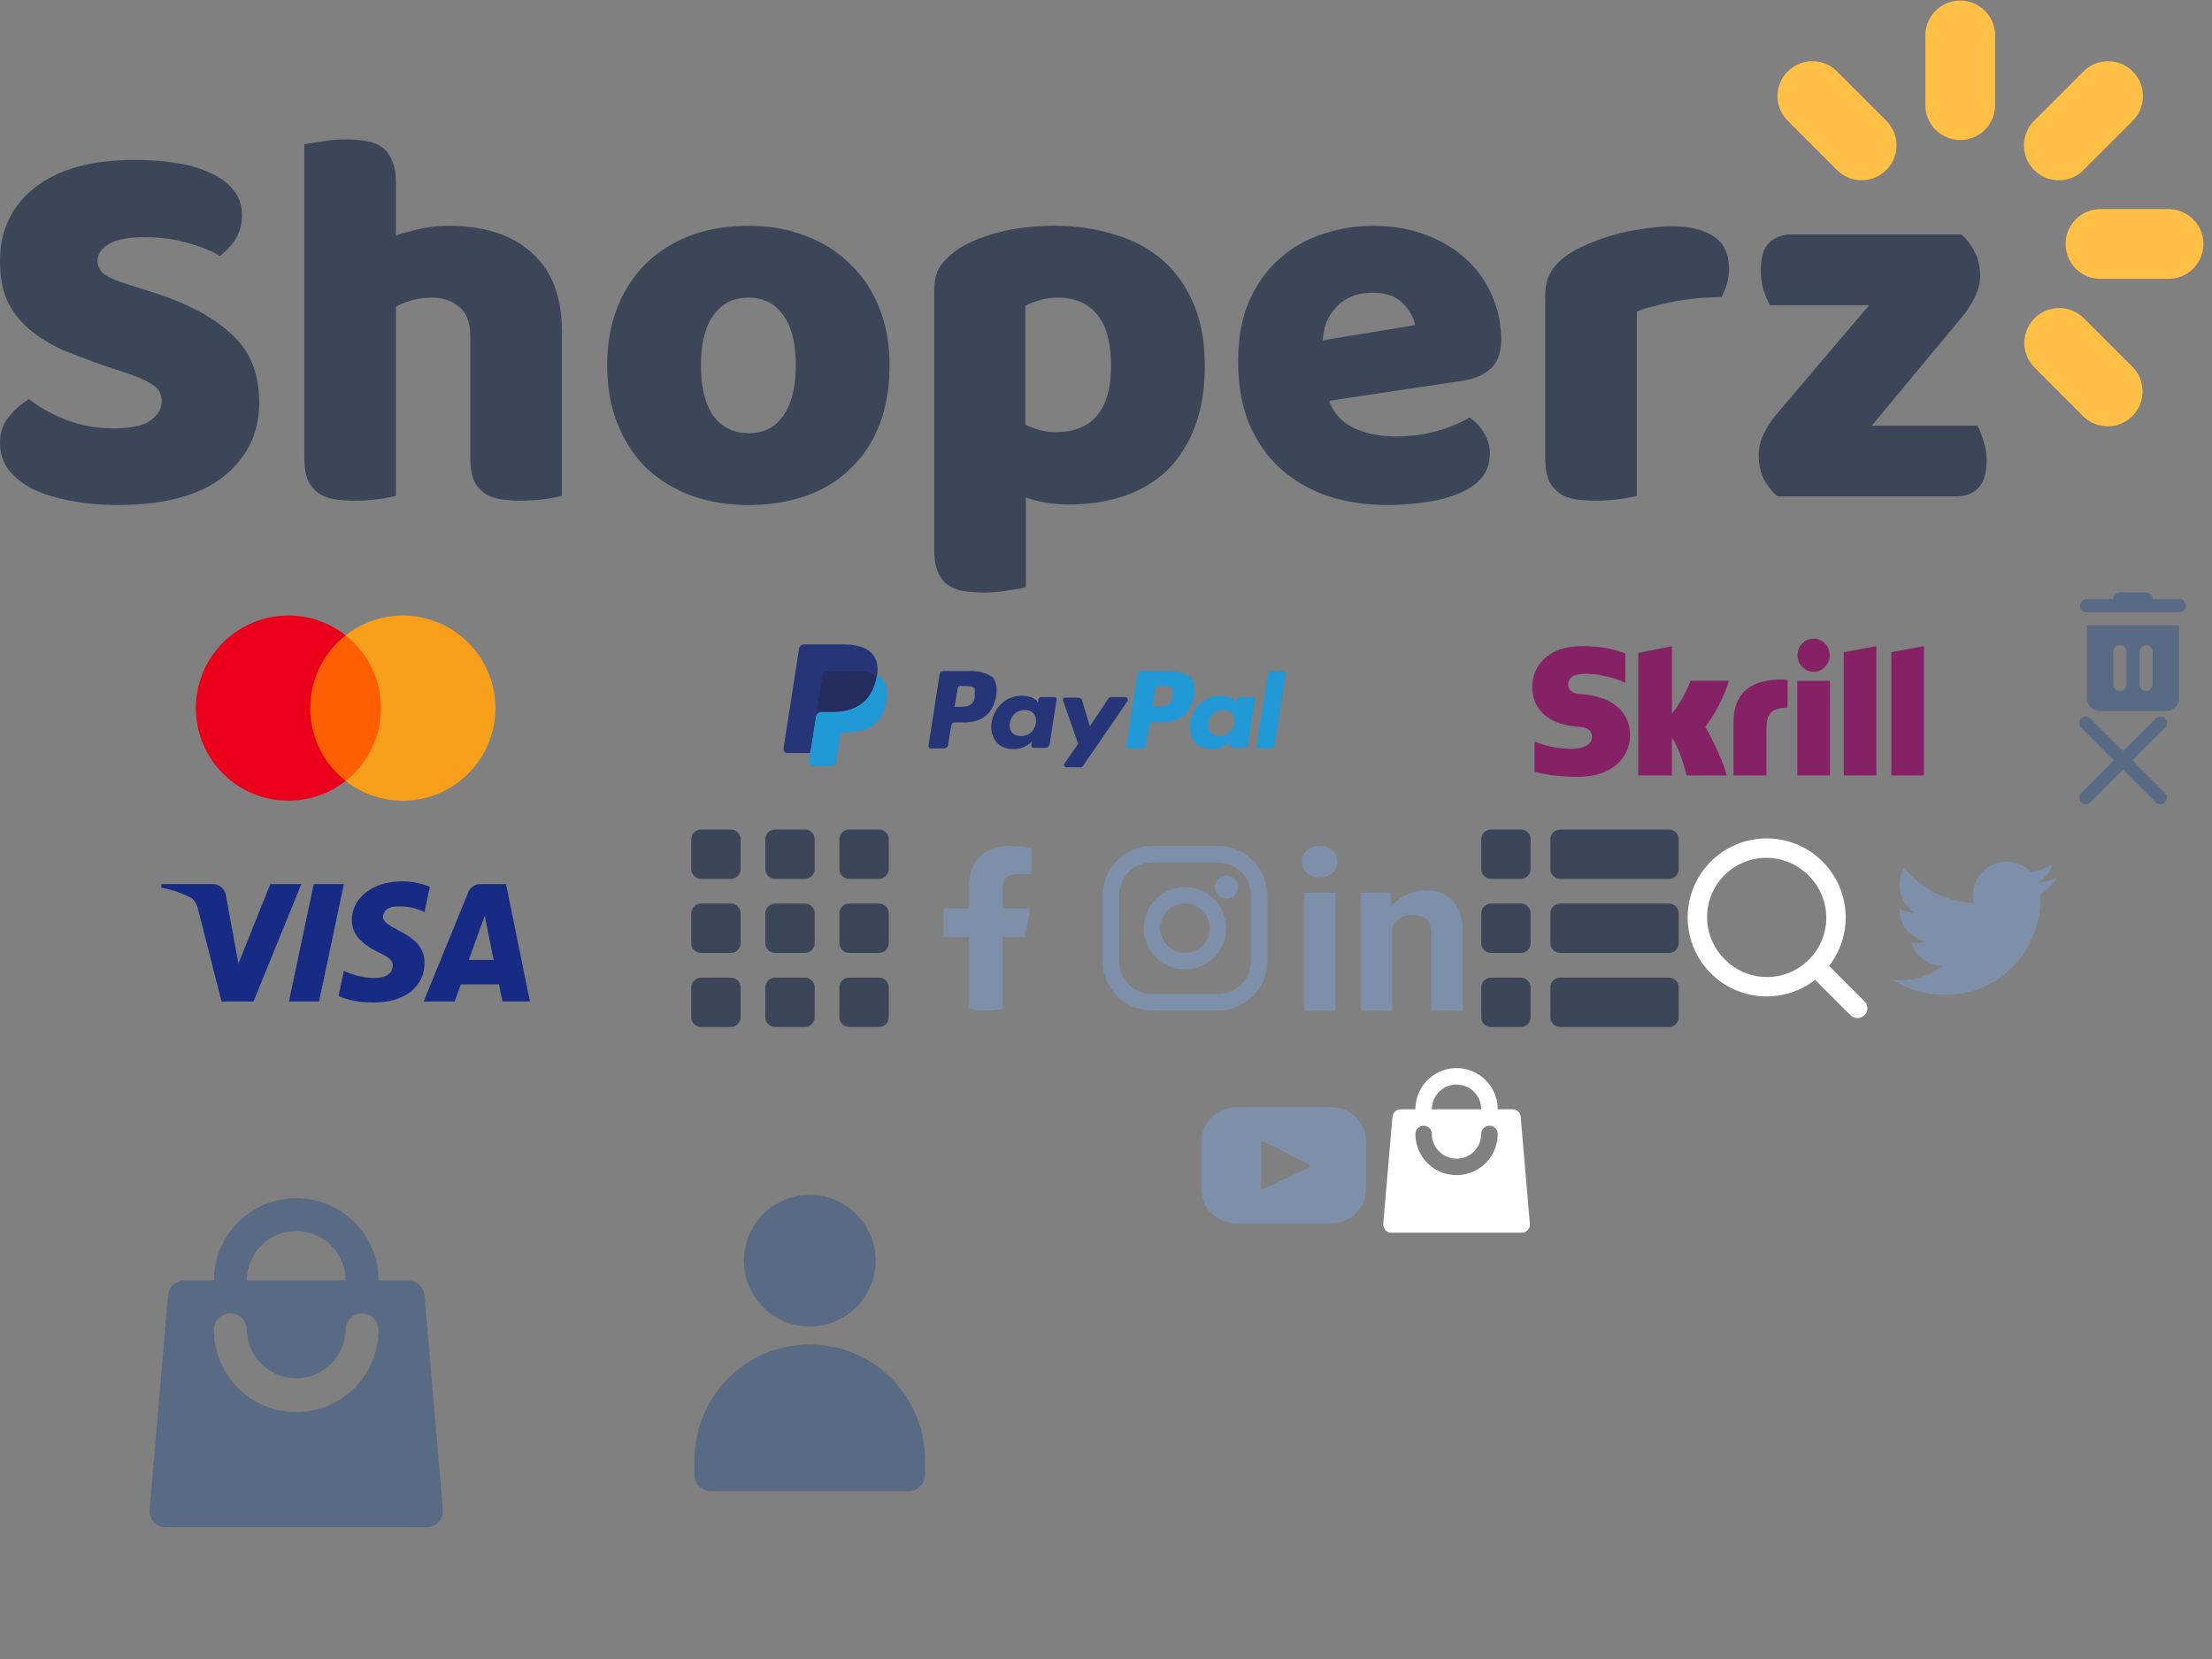 <?xml version="1.0" encoding="utf-8"?><svg width="224" height="168" viewBox="0 0 224 168" xmlns="http://www.w3.org/2000/svg" xmlns:xlink="http://www.w3.org/1999/xlink"><rect x="0" y="0" width="224" height="168" fill="#808080" stroke="none"/><svg width="15" height="17" viewBox="0 0 18 20" fill="none" id="add-to-cart" x="140" y="108" xmlns="http://www.w3.org/2000/svg"><path fill-rule="evenodd" clip-rule="evenodd" d="M2.204 5h1.797a5 5 0 1 1 10 0h1.796a1 1 0 0 1 .996.915l1.114 13A1 1 0 0 1 16.912 20H1.09a1 1 0 0 1-.996-1.085l1.114-13A1 1 0 0 1 2.204 5Zm6.797-3a3 3 0 0 1 3 3H6a3 3 0 0 1 3-3ZM6 8a3 3 0 1 0 6 0 1 1 0 0 1 2 0A5 5 0 1 1 4 8a1 1 0 0 1 2 0Z" fill="#fff"/></svg><svg width="20" height="20" fill="none" viewBox="0 0 20 20" id="card-view" x="70" y="84" xmlns="http://www.w3.org/2000/svg"><path fill-rule="evenodd" clip-rule="evenodd" d="M0 1a1 1 0 0 1 1-1h3a1 1 0 0 1 1 1v3a1 1 0 0 1-1 1H1a1 1 0 0 1-1-1V1Zm0 7.5a1 1 0 0 1 1-1h3a1 1 0 0 1 1 1v3a1 1 0 0 1-1 1H1a1 1 0 0 1-1-1v-3ZM1 15a1 1 0 0 0-1 1v3a1 1 0 0 0 1 1h3a1 1 0 0 0 1-1v-3a1 1 0 0 0-1-1H1ZM15 1a1 1 0 0 1 1-1h3a1 1 0 0 1 1 1v3a1 1 0 0 1-1 1h-3a1 1 0 0 1-1-1V1Zm1 6.5a1 1 0 0 0-1 1v3a1 1 0 0 0 1 1h3a1 1 0 0 0 1-1v-3a1 1 0 0 0-1-1h-3ZM15 16a1 1 0 0 1 1-1h3a1 1 0 0 1 1 1v3a1 1 0 0 1-1 1h-3a1 1 0 0 1-1-1v-3ZM8.5 0a1 1 0 0 0-1 1v3a1 1 0 0 0 1 1h3a1 1 0 0 0 1-1V1a1 1 0 0 0-1-1h-3Zm-1 8.5a1 1 0 0 1 1-1h3a1 1 0 0 1 1 1v3a1 1 0 0 1-1 1h-3a1 1 0 0 1-1-1v-3Zm1 6.5a1 1 0 0 0-1 1v3a1 1 0 0 0 1 1h3a1 1 0 0 0 1-1v-3a1 1 0 0 0-1-1h-3Z" fill="#3B4758"/></svg><svg width="60" height="60" viewBox="0 0 30 30" fill="none" id="cart" y="108" xmlns="http://www.w3.org/2000/svg"><path fill-rule="evenodd" clip-rule="evenodd" d="M10.832 10.834H9.336a.833.833 0 0 0-.83.762l-.929 10.833a.833.833 0 0 0 .83.905h13.185a.833.833 0 0 0 .83-.905l-.928-10.833a.833.833 0 0 0-.83-.762h-1.498a4.167 4.167 0 1 0-8.334 0Zm1.667 0h5a2.5 2.5 0 1 0-5 0Zm2.499 6.666a4.167 4.167 0 0 0 4.168-4.166.833.833 0 1 0-1.667 0h-.001a2.5 2.5 0 0 1-4.999 0 .833.833 0 1 0-1.667 0v-.075.075a4.167 4.167 0 0 0 4.166 4.166Z" fill="#586A84"/></svg><svg width="12" height="12" fill="none" viewBox="0 0 12 12" id="delete" x="210" y="60" xmlns="http://www.w3.org/2000/svg"><path fill-rule="evenodd" clip-rule="evenodd" d="M10.667.667H8A.667.667 0 0 0 7.333 0H4.667A.667.667 0 0 0 4 .667H1.334a.667.667 0 1 0 0 1.333h9.333a.667.667 0 1 0 0-1.333ZM1.334 3.333h9.333v7.334c0 .736-.597 1.333-1.333 1.333H2.667a1.333 1.333 0 0 1-1.333-1.333V3.333Zm3.332 2A.667.667 0 0 0 4 6v3.333a.667.667 0 0 0 1.333 0V6a.667.667 0 0 0-.667-.667Zm2.667 0A.667.667 0 0 0 6.666 6v3.333a.667.667 0 0 0 1.333 0V6a.667.667 0 0 0-.666-.667Z" fill="#586A84"/></svg><svg width="10" height="10" fill="none" viewBox="0 0 10 10" id="delete-cross" x="210" y="72" xmlns="http://www.w3.org/2000/svg"><path d="M.566 1.302c.016.146.08.287.191.398l3.3 3.3-3.3 3.3a.666.666 0 1 0 .943.943l3.3-3.3 3.3 3.3a.666.666 0 1 0 .942-.943L5.942 5l3.3-3.3A.666.666 0 1 0 8.3.757L5 4.057 1.7.757a.666.666 0 0 0-1.134.545Z" fill="#586A84"/></svg><svg width="20" height="20" fill="none" viewBox="0 0 20 20" id="facebook-logo" x="90" y="84" xmlns="http://www.w3.org/2000/svg"><path d="m13.83 10.88.466-2.899h-2.743V5.963c0-.829.31-1.45 1.553-1.45h1.345v-2.64c-.724-.103-1.552-.206-2.277-.206-2.38 0-4.037 1.449-4.037 4.037V7.98H5.549v2.899h2.588v7.298a9.532 9.532 0 0 0 3.416 0V10.88h2.277Z" fill="#7D8FA9"/></svg><svg width="20" height="20" fill="none" viewBox="0 0 20 20" id="instagram-logo" x="110" y="84" xmlns="http://www.w3.org/2000/svg"><path fill-rule="evenodd" clip-rule="evenodd" d="M13.333 3.333H6.666a3.333 3.333 0 0 0-3.333 3.334v6.666a3.333 3.333 0 0 0 3.333 3.334h6.667a3.333 3.333 0 0 0 3.333-3.334V6.667a3.333 3.333 0 0 0-3.333-3.334ZM6.666 1.667a5 5 0 0 0-5 5v6.666a5 5 0 0 0 5 5h6.667a5 5 0 0 0 5-5V6.667a5 5 0 0 0-5-5H6.666ZM9.999 12.5a2.5 2.5 0 1 0 0-5 2.5 2.5 0 0 0 0 5Zm0 1.667a4.167 4.167 0 1 0 0-8.334 4.167 4.167 0 0 0 0 8.334ZM14.166 7a1.167 1.167 0 1 0 0-2.333 1.167 1.167 0 0 0 0 2.333Z" fill="#7D8FA9"/></svg><svg width="20" height="20" fill="none" viewBox="0 0 20 20" id="linkedin-logo" x="130" y="84" xmlns="http://www.w3.org/2000/svg"><path d="M5.25 6.383v11.95H2.058V6.383H5.25ZM1.86 3.268c0-.464.161-.847.485-1.148.324-.302.759-.453 1.304-.453.537 0 .968.15 1.292.453.331.301.497.684.497 1.148 0 .464-.166.847-.497 1.149-.324.302-.755.453-1.292.453-.545 0-.98-.151-1.304-.453a1.502 1.502 0 0 1-.486-1.149ZM10.993 8.934v9.4h-3.18V6.382h2.982l.198 2.551Zm-.463 3.005h-.862c0-.884.114-1.68.343-2.386.228-.714.548-1.322.96-1.823a4.128 4.128 0 0 1 1.47-1.16c.574-.272 1.214-.408 1.921-.408.56 0 1.072.081 1.535.243.464.162.862.42 1.193.773.339.354.597.821.773 1.403.184.582.277 1.292.277 2.132v7.62h-3.204v-7.632c0-.53-.073-.942-.22-1.237a1.24 1.24 0 0 0-.652-.618c-.28-.125-.626-.188-1.038-.188-.427 0-.8.085-1.116.254-.31.17-.567.405-.773.707-.199.295-.35.64-.453 1.038a5.091 5.091 0 0 0-.154 1.281Z" fill="#7D8FA9"/></svg><svg width="70" height="24" fill="none" viewBox="0 0 70 24" id="mastercard-logo" y="60" xmlns="http://www.w3.org/2000/svg"><path d="M39.102 4.337H30.9v14.74h8.202V4.337Z" fill="#FF5F00"/><path d="M31.42 11.707A9.357 9.357 0 0 1 35 4.337a9.374 9.374 0 1 0 0 14.74 9.357 9.357 0 0 1-3.58-7.37Z" fill="#EB001B"/><path d="M50.167 11.707a9.372 9.372 0 0 1-15.166 7.37 9.374 9.374 0 0 0 0-14.74 9.374 9.374 0 0 1 15.166 7.37Z" fill="#F79E1B"/></svg><svg width="70" height="24" fill="none" viewBox="0 0 70 24" id="paypal-logo" x="70" y="60" xmlns="http://www.w3.org/2000/svg"><path d="M28.706 10.587c-.132.988-.923.988-1.648.988h-.395l.33-1.91c0-.132.131-.198.263-.198h.198c.527 0 .988 0 1.252.263v.857Zm-.33-2.636h-2.833c-.198 0-.33.132-.395.33l-1.12 7.248c0 .132.065.263.263.263h1.318c.197 0 .33-.131.395-.33l.33-1.976c0-.197.197-.33.395-.33h.922c1.845 0 2.9-.922 3.229-2.7.132-.791 0-1.384-.33-1.846-.527-.395-1.252-.659-2.174-.659ZM34.9 13.223c-.132.79-.725 1.317-1.516 1.317-.395 0-.725-.131-.922-.395-.198-.263-.264-.593-.198-.922.132-.791.725-1.318 1.515-1.318.396 0 .725.132.923.395.132.198.263.527.198.923Zm1.844-2.636h-1.317c-.132 0-.198.066-.264.198l-.066.395-.066-.132c-.263-.395-.922-.593-1.581-.593-1.516 0-2.768 1.12-3.031 2.702-.132.79.066 1.515.527 2.042.395.462.988.66 1.713.66 1.186 0 1.845-.791 1.845-.791l-.066.395c0 .132.066.264.264.264h1.186c.198 0 .33-.132.395-.33l.725-4.612c0-.066-.066-.198-.264-.198ZM43.925 10.587h-1.383a.362.362 0 0 0-.33.198l-1.845 2.767-.79-2.636c-.066-.197-.198-.263-.396-.263h-1.317c-.132 0-.264.132-.198.33l1.515 4.348-1.383 1.977c-.132.131 0 .395.197.395h1.384a.362.362 0 0 0 .33-.198l4.48-6.523c.066-.197-.066-.395-.264-.395Z" fill="#263577"/><path d="M48.737 10.587c-.132.988-.923.988-1.648.988h-.395l.33-1.91c0-.132.131-.198.263-.198h.198c.527 0 .988 0 1.252.263.066.264.066.527 0 .857Zm-.33-2.636h-2.833c-.198 0-.33.132-.395.33l-1.12 7.248c0 .132.066.263.263.263h1.45c.132 0 .263-.066.263-.263l.33-2.043c0-.197.197-.33.395-.33h.922c1.845 0 2.9-.922 3.23-2.7.13-.791 0-1.384-.33-1.846-.462-.395-1.186-.659-2.175-.659ZM54.995 13.223c-.132.79-.725 1.317-1.515 1.317-.396 0-.725-.131-.923-.395-.197-.263-.263-.593-.197-.922.131-.791.724-1.318 1.515-1.318.395 0 .725.132.922.395.132.198.264.527.198.923Zm1.845-2.636h-1.318c-.131 0-.197.066-.263.198l-.066.395-.066-.132c-.264-.395-.922-.593-1.581-.593-1.516 0-2.768 1.12-3.031 2.702-.132.79.066 1.515.527 2.042.395.462.988.66 1.713.66 1.186 0 1.845-.791 1.845-.791l-.066.395c0 .132.066.264.264.264h1.185c.198 0 .33-.132.396-.33l.725-4.612c0-.066-.132-.198-.264-.198ZM58.422 8.15l-1.186 7.379c0 .132.066.263.264.263h1.186c.198 0 .33-.131.395-.33l1.12-7.247c0-.132-.066-.264-.263-.264H58.62c-.066 0-.132.132-.198.198Z" fill="#2199D6"/><path d="m12.298 17.176.198-1.384H9.729l1.58-10.08s0-.067.067-.067h3.953c1.252 0 2.174.264 2.636.79.197.264.33.528.395.792.066.33.066.659 0 1.12v.263l.198.132c.197.066.33.198.46.33.199.197.33.46.33.79.066.33.066.725-.066 1.186-.131.527-.263.923-.46 1.318-.198.33-.462.593-.726.857-.263.197-.658.329-.988.46-.395.067-.79.133-1.252.133h-.33c-.197 0-.394.065-.592.197-.132.132-.264.33-.33.527v.132l-.395 2.438v.132h-1.911v-.066Z" fill="#263577"/><path d="M18.823 8.347c0 .066 0 .131-.066.197-.527 2.636-2.24 3.492-4.48 3.492h-1.12c-.264 0-.528.198-.528.462l-.593 3.69-.132 1.054c0 .197.132.33.264.33h2.042c.264 0 .462-.198.462-.396v-.132l.395-2.372v-.132c.066-.263.264-.395.461-.395h.33c1.976 0 3.492-.79 3.887-3.097.198-.988.066-1.779-.395-2.306-.132-.132-.33-.264-.527-.395Z" fill="#2199D6"/><path d="M18.295 8.15c-.066 0-.131-.067-.263-.067-.066 0-.198-.066-.264-.066-.33-.066-.659-.066-.988-.066h-3.031c-.066 0-.132 0-.198.066-.131.066-.263.198-.263.33l-.66 4.085v.132c.067-.264.264-.462.528-.462h1.12c2.24 0 3.954-.922 4.48-3.492 0-.066 0-.131.067-.197l-.396-.198a.204.204 0 0 0-.132-.066Z" fill="#252C5E"/><path d="M13.287 8.347c0-.132.132-.264.264-.33.066 0 .132-.066.198-.066h3.03c.33 0 .725 0 .989.066.066 0 .197 0 .263.066.066 0 .132.066.264.066.066 0 .066 0 .132.066l.395.198c.132-.989 0-1.648-.527-2.24-.593-.66-1.647-.923-2.965-.923h-3.888c-.263 0-.527.198-.527.461L9.334 15.858c0 .198.132.395.33.395h2.371l.594-3.821.658-4.085Z" fill="#263577"/></svg><svg width="60" height="60" viewBox="0 -6 20 30" fill="none" id="profile" x="60" y="108" xmlns="http://www.w3.org/2000/svg"><path d="M9.334 3.833a3.333 3.333 0 1 1-6.667 0 3.333 3.333 0 0 1 6.667 0ZM.167 13.833a5.834 5.834 0 0 1 11.667 0v.834c0 .46-.373.833-.834.833H1a.833.833 0 0 1-.833-.833v-.834Z" fill="#586A84"/></svg><svg width="20" height="20" fill="none" viewBox="0 0 20 20" id="row-view" x="150" y="84" xmlns="http://www.w3.org/2000/svg"><path fill-rule="evenodd" clip-rule="evenodd" d="M1 0a1 1 0 0 0-1 1v3a1 1 0 0 0 1 1h3a1 1 0 0 0 1-1V1a1 1 0 0 0-1-1H1Zm0 7.5a1 1 0 0 0-1 1v3a1 1 0 0 0 1 1h3a1 1 0 0 0 1-1v-3a1 1 0 0 0-1-1H1ZM0 16a1 1 0 0 1 1-1h3a1 1 0 0 1 1 1v3a1 1 0 0 1-1 1H1a1 1 0 0 1-1-1v-3ZM8 0a1 1 0 0 0-1 1v3a1 1 0 0 0 1 1h11a1 1 0 0 0 1-1V1a1 1 0 0 0-1-1H8ZM7 8.5a1 1 0 0 1 1-1h11a1 1 0 0 1 1 1v3a1 1 0 0 1-1 1H8a1 1 0 0 1-1-1v-3ZM8 15a1 1 0 0 0-1 1v3a1 1 0 0 0 1 1h11a1 1 0 0 0 1-1v-3a1 1 0 0 0-1-1H8Z" fill="#3B4758"/></svg><svg width="20" height="20" fill="none" viewBox="0 0 20 20" id="search" x="170" y="84" xmlns="http://www.w3.org/2000/svg"><path fill-rule="evenodd" clip-rule="evenodd" d="M13.81 15.223a8 8 0 1 1 1.414-1.414l3.58 3.58a.997.997 0 0 1 0 1.414 1 1 0 0 1-1.414 0l-3.58-3.58Zm-.663-10.562a6 6 0 1 1-8.485 8.485 6 6 0 1 1 8.485-8.485Z" fill="#fff"/></svg><svg width="224" height="60" fill="none" viewBox="0 0 224 60" id="shoperz-logo" xmlns="http://www.w3.org/2000/svg"><path d="M10.75 37.086a70.7 70.7 0 0 1-4.365-1.64C5.075 34.862 3.947 34.17 3 33.368a8.913 8.913 0 0 1-2.237-2.844C.254 29.394 0 28.026 0 26.422c0-3.099 1.182-5.578 3.547-7.437 2.401-1.86 5.748-2.79 10.041-2.79 1.565 0 3.02.11 4.366.329 1.346.219 2.492.565 3.438 1.039.982.437 1.746 1.02 2.292 1.75.545.693.818 1.513.818 2.46 0 .949-.218 1.77-.655 2.462a7.016 7.016 0 0 1-1.582 1.695c-.8-.51-1.874-.948-3.22-1.312-1.346-.401-2.82-.602-4.42-.602-1.637 0-2.838.237-3.602.71-.764.438-1.146 1.004-1.146 1.696 0 .547.237 1.003.71 1.367.473.328 1.182.638 2.128.93l2.892.93c3.42 1.093 6.04 2.497 7.858 4.21 1.856 1.678 2.784 3.975 2.784 6.891 0 3.1-1.22 5.615-3.657 7.547-2.437 1.896-6.02 2.844-10.75 2.844-1.674 0-3.238-.146-4.693-.438-1.42-.255-2.674-.638-3.766-1.148-1.055-.547-1.891-1.203-2.51-1.969C.291 46.784 0 45.873 0 44.852c0-1.057.31-1.95.928-2.68.618-.765 1.291-1.349 2.019-1.75 1.018.802 2.255 1.495 3.71 2.078 1.492.584 3.111.875 4.857.875 1.783 0 3.038-.273 3.766-.82.727-.547 1.091-1.185 1.091-1.914 0-.73-.29-1.276-.873-1.64-.582-.402-1.4-.785-2.456-1.15l-2.292-.765ZM56.905 50.211c-.364.11-.946.219-1.746.328-.764.11-1.564.164-2.401.164-.8 0-1.528-.054-2.183-.164-.618-.11-1.146-.328-1.583-.656a3.4 3.4 0 0 1-1.036-1.313c-.219-.583-.328-1.33-.328-2.242v-12.14c0-1.495-.382-2.534-1.146-3.117-.727-.62-1.637-.93-2.728-.93a7.7 7.7 0 0 0-2.074.273c-.655.183-1.182.401-1.583.657v19.14c-.363.11-.945.219-1.746.328-.764.11-1.564.164-2.4.164-.801 0-1.529-.054-2.184-.164-.618-.11-1.146-.328-1.582-.656a3.4 3.4 0 0 1-1.037-1.313c-.218-.583-.328-1.33-.328-2.242V14.61c.4-.073.983-.164 1.747-.274.8-.145 1.6-.218 2.4-.218.801 0 1.51.054 2.13.164.654.11 1.2.328 1.636.656.437.328.764.784.983 1.367.254.547.381 1.276.381 2.188v5.359c.473-.182 1.183-.383 2.129-.602.982-.255 2.055-.382 3.22-.382 3.601 0 6.402.911 8.403 2.734 2.038 1.786 3.056 4.466 3.056 8.039v16.57ZM90.082 36.977c0 2.26-.345 4.284-1.037 6.07-.691 1.75-1.673 3.227-2.947 4.43-1.236 1.203-2.728 2.114-4.474 2.734-1.747.62-3.693.93-5.84.93-2.146 0-4.092-.328-5.839-.985-1.746-.656-3.255-1.585-4.529-2.789-1.237-1.24-2.2-2.734-2.892-4.484-.691-1.75-1.037-3.719-1.037-5.906 0-2.151.346-4.102 1.037-5.852s1.655-3.226 2.892-4.43c1.273-1.239 2.783-2.187 4.53-2.843 1.746-.656 3.692-.984 5.839-.984 2.146 0 4.092.346 5.839 1.039 1.746.656 3.238 1.604 4.474 2.843 1.274 1.203 2.256 2.68 2.947 4.43.692 1.75 1.037 3.682 1.037 5.797Zm-19.1 0c0 2.224.419 3.937 1.255 5.14.874 1.167 2.074 1.75 3.602 1.75s2.692-.601 3.493-1.804c.836-1.203 1.255-2.899 1.255-5.086 0-2.188-.419-3.865-1.255-5.031-.837-1.204-2.02-1.805-3.547-1.805-1.528 0-2.71.602-3.547 1.805-.837 1.166-1.256 2.843-1.256 5.03ZM106.777 22.868c2.183 0 4.202.291 6.058.875 1.891.546 3.51 1.403 4.856 2.57 1.347 1.167 2.402 2.643 3.166 4.43.764 1.75 1.146 3.846 1.146 6.289 0 2.333-.328 4.375-.983 6.124-.655 1.75-1.582 3.227-2.783 4.43-1.2 1.167-2.656 2.042-4.365 2.625-1.674.583-3.548.875-5.621.875-1.565 0-3.02-.237-4.366-.71v9.077c-.364.11-.946.219-1.746.328-.801.146-1.619.219-2.456.219-.8 0-1.528-.055-2.183-.164-.618-.11-1.146-.328-1.582-.656-.437-.328-.764-.784-.983-1.367-.218-.547-.327-1.277-.327-2.188v-26.25c0-.984.2-1.786.6-2.406.437-.62 1.019-1.185 1.747-1.695 1.127-.73 2.528-1.313 4.202-1.75 1.673-.438 3.547-.656 5.62-.656Zm.109 20.89c3.748 0 5.621-2.242 5.621-6.727 0-2.333-.473-4.065-1.419-5.195-.909-1.13-2.237-1.695-3.983-1.695-.691 0-1.31.091-1.856.273a6.434 6.434 0 0 0-1.419.547v12.031c.437.22.91.401 1.419.547.51.146 1.055.219 1.637.219ZM140.554 51.14c-2.146 0-4.147-.29-6.002-.874-1.819-.62-3.42-1.532-4.803-2.735-1.346-1.203-2.419-2.716-3.219-4.539-.764-1.822-1.146-3.955-1.146-6.398 0-2.406.382-4.466 1.146-6.18.8-1.75 1.837-3.172 3.11-4.265a11.793 11.793 0 0 1 4.366-2.461 15.746 15.746 0 0 1 5.02-.82c1.929 0 3.675.291 5.239.875 1.601.583 2.965 1.385 4.093 2.406a10.251 10.251 0 0 1 2.674 3.664c.655 1.422.982 2.971.982 4.648 0 1.24-.345 2.188-1.037 2.844-.691.656-1.655 1.075-2.892 1.258l-13.479 2.023c.4 1.203 1.219 2.115 2.456 2.735 1.237.583 2.656.875 4.256.875 1.492 0 2.893-.183 4.202-.547 1.346-.401 2.438-.857 3.275-1.367.582.364 1.073.874 1.473 1.53.4.657.6 1.35.6 2.079 0 1.64-.764 2.862-2.292 3.664-1.164.62-2.474 1.039-3.929 1.258a27.6 27.6 0 0 1-4.093.328Zm-1.528-21.491c-.873 0-1.637.146-2.292.437a4.459 4.459 0 0 0-1.528 1.149c-.4.437-.709.948-.927 1.53a6.686 6.686 0 0 0-.328 1.696l9.332-1.531c-.109-.73-.509-1.458-1.201-2.188-.691-.729-1.709-1.093-3.056-1.093ZM165.757 50.211c-.364.11-.946.219-1.747.328-.764.11-1.564.164-2.401.164-.8 0-1.528-.054-2.183-.164-.618-.11-1.145-.328-1.582-.656a3.4 3.4 0 0 1-1.037-1.313c-.218-.583-.327-1.33-.327-2.242V29.922c0-.838.145-1.55.436-2.133a5.301 5.301 0 0 1 1.365-1.64c.582-.474 1.291-.893 2.128-1.258a20.94 20.94 0 0 1 5.839-1.695 18.556 18.556 0 0 1 3.165-.274c1.746 0 3.129.347 4.147 1.04 1.019.656 1.528 1.75 1.528 3.28 0 .511-.072 1.021-.218 1.532a7.078 7.078 0 0 1-.546 1.312c-.764 0-1.546.037-2.346.11-.801.073-1.583.182-2.347.328-.764.146-1.491.31-2.183.492a8.415 8.415 0 0 0-1.691.547V50.21ZM180.003 50.266a6.24 6.24 0 0 1-1.419-1.805c-.327-.693-.491-1.477-.491-2.352 0-.729.164-1.44.491-2.132.364-.73.801-1.404 1.31-2.024l9.386-11.046h-10.041a10.679 10.679 0 0 1-.655-1.532 7.156 7.156 0 0 1-.273-2.023c0-1.276.273-2.188.819-2.734.582-.584 1.346-.875 2.292-.875h17.19a5.516 5.516 0 0 1 1.364 1.804c.364.693.546 1.477.546 2.352 0 .729-.182 1.458-.546 2.187a9.507 9.507 0 0 1-1.255 1.969l-9.168 11.047h10.696c.218.4.418.911.6 1.531.218.62.327 1.294.327 2.023 0 1.276-.291 2.206-.873 2.79-.545.546-1.291.82-2.237.82h-18.063Z" fill="#3B4758"/><path d="M194.975 3.53a3.53 3.53 0 0 1 7.059 0v7.058a3.53 3.53 0 1 1-7.059 0V3.53ZM181.034 12.228a3.529 3.529 0 1 1 4.991-4.991l4.991 4.99a3.529 3.529 0 1 1-4.991 4.991l-4.991-4.99ZM205.991 37.184a3.53 3.53 0 0 1 4.992-4.991l4.991 4.991a3.53 3.53 0 0 1-4.991 4.992l-4.992-4.992ZM212.622 28.235a3.53 3.53 0 0 1 0-7.058h7.059a3.53 3.53 0 0 1 0 7.058h-7.059ZM210.982 17.219a3.529 3.529 0 1 1-4.991-4.991l4.991-4.992a3.529 3.529 0 1 1 4.991 4.992l-4.991 4.991Z" fill="#FFC045"/></svg><svg width="70" height="24" fill="none" viewBox="0 0 70 24" id="skrill-logo" x="140" y="60" xmlns="http://www.w3.org/2000/svg"><path d="M42.032 6.35c0-.93.729-1.683 1.627-1.683.9 0 1.628.753 1.628 1.682 0 .93-.729 1.682-1.628 1.682-.898 0-1.627-.752-1.627-1.682ZM46.71 6.043l3.3-.61v13.093h-3.3V6.043ZM51.53 6.043v12.483h3.303V5.432l-3.303.61ZM42.009 8.95v9.576h3.302V8.95h-3.302ZM35.546 13.139c0-2.813 1.55-4.229 4.6-4.33 0 0 .551-.022.877.05v2.799c-1.934.069-2.148.79-2.148 2.474v4.394h-3.33V13.14ZM31.172 8.983c-.119.321-.657 1.78-1.864 3.29v-6.84l-3.407.696v12.397h3.407v-3.832c.987 1.53 1.474 3.832 1.474 3.832h4.081c-.403-1.734-2.169-4.931-2.169-4.931 1.585-2.078 2.28-4.29 2.392-4.657h-3.897l-.017.045ZM18.803 9.312c0 .899.966.964 1.383.992 3.06.212 4.884 1.76 4.884 4.142 0 2.101-1.63 4.22-5.268 4.22-1.687 0-3.127-.17-4.403-.518V15.09c.852.363 2.257.743 3.703.743 1.32 0 2.106-.452 2.106-1.219 0-.925-.952-.986-1.317-1.009h-.004c-4.262-.3-4.721-2.905-4.721-4.011 0-1.92 1.319-4.16 5.041-4.16 2.16 0 3.323.347 4.326.71l.05.016v2.97l-.038-.01c-.402-.176-.875-.35-.875-.35-.85-.262-2.037-.542-2.955-.542-.522 0-1.912 0-1.912 1.085Z" fill="#862165"/></svg><svg width="20" height="20" fill="none" viewBox="0 0 20 20" id="twitter-logo" x="190" y="84" xmlns="http://www.w3.org/2000/svg"><path d="M16.626 6.614c.01.147.01.293.01.44 0 4.5-3.44 9.69-9.729 9.69v-.004a9.71 9.71 0 0 1-5.241-1.526 6.884 6.884 0 0 0 5.06-1.411 3.422 3.422 0 0 1-3.194-2.365c.513.098 1.04.078 1.544-.059a3.41 3.41 0 0 1-2.743-3.337v-.044c.475.264 1.007.41 1.552.427a3.4 3.4 0 0 1-1.058-4.547 9.719 9.719 0 0 0 7.047 3.557 3.398 3.398 0 0 1 .989-3.253 3.433 3.433 0 0 1 4.838.148 6.88 6.88 0 0 0 2.171-.827 3.42 3.42 0 0 1-1.503 1.883c.678-.08 1.34-.26 1.964-.536a6.93 6.93 0 0 1-1.707 1.764Z" fill="#7D8FA9"/></svg><svg width="70" height="24" fill="none" viewBox="0 0 70 24" id="visa-logo" y="84" xmlns="http://www.w3.org/2000/svg"><path fill-rule="evenodd" clip-rule="evenodd" d="M25.668 17.422h-3.231l-2.423-9.515c-.115-.438-.36-.825-.718-1.008a10.311 10.311 0 0 0-2.962-1.007v-.366h5.205c.718 0 1.257.55 1.347 1.19l1.257 6.863 3.23-8.053h3.14l-4.845 11.896Zm6.64 0h-3.05L31.77 5.526h3.051L32.31 17.422ZM38.77 8.82c.09-.64.629-1.007 1.257-1.007.988-.092 2.064.092 2.962.548l.539-2.56a7.531 7.531 0 0 0-2.782-.551c-2.962 0-5.117 1.648-5.117 3.934 0 1.74 1.527 2.654 2.604 3.204 1.166.549 1.615.915 1.525 1.464 0 .823-.898 1.189-1.794 1.189-1.078 0-2.155-.274-3.141-.733l-.54 2.563c1.078.457 2.244.64 3.322.64 3.32.091 5.384-1.555 5.384-4.026 0-3.111-4.219-3.293-4.219-4.665Zm14.896 8.602L51.243 5.526h-2.602c-.539 0-1.078.366-1.257.915l-4.487 10.98h3.142l.627-1.737h3.859l.36 1.738h2.781ZM49.09 8.728l.897 4.483h-2.513l1.616-4.483Z" fill="#172B85"/></svg><svg width="20" height="20" fill="none" viewBox="0 0 20 20" id="youtube-logo" x="120" y="108" xmlns="http://www.w3.org/2000/svg"><path d="M14.872 4.132H5.126a3.453 3.453 0 0 0-3.462 3.444v4.847a3.453 3.453 0 0 0 3.462 3.445h9.746a3.453 3.453 0 0 0 3.462-3.445V7.576a3.453 3.453 0 0 0-3.462-3.444Zm-2.341 6.104-4.559 2.163a.183.183 0 0 1-.262-.165v-4.46c0-.136.144-.224.266-.163l4.558 2.298a.182.182 0 0 1-.004.327Z" fill="#7D8FA9"/></svg></svg>